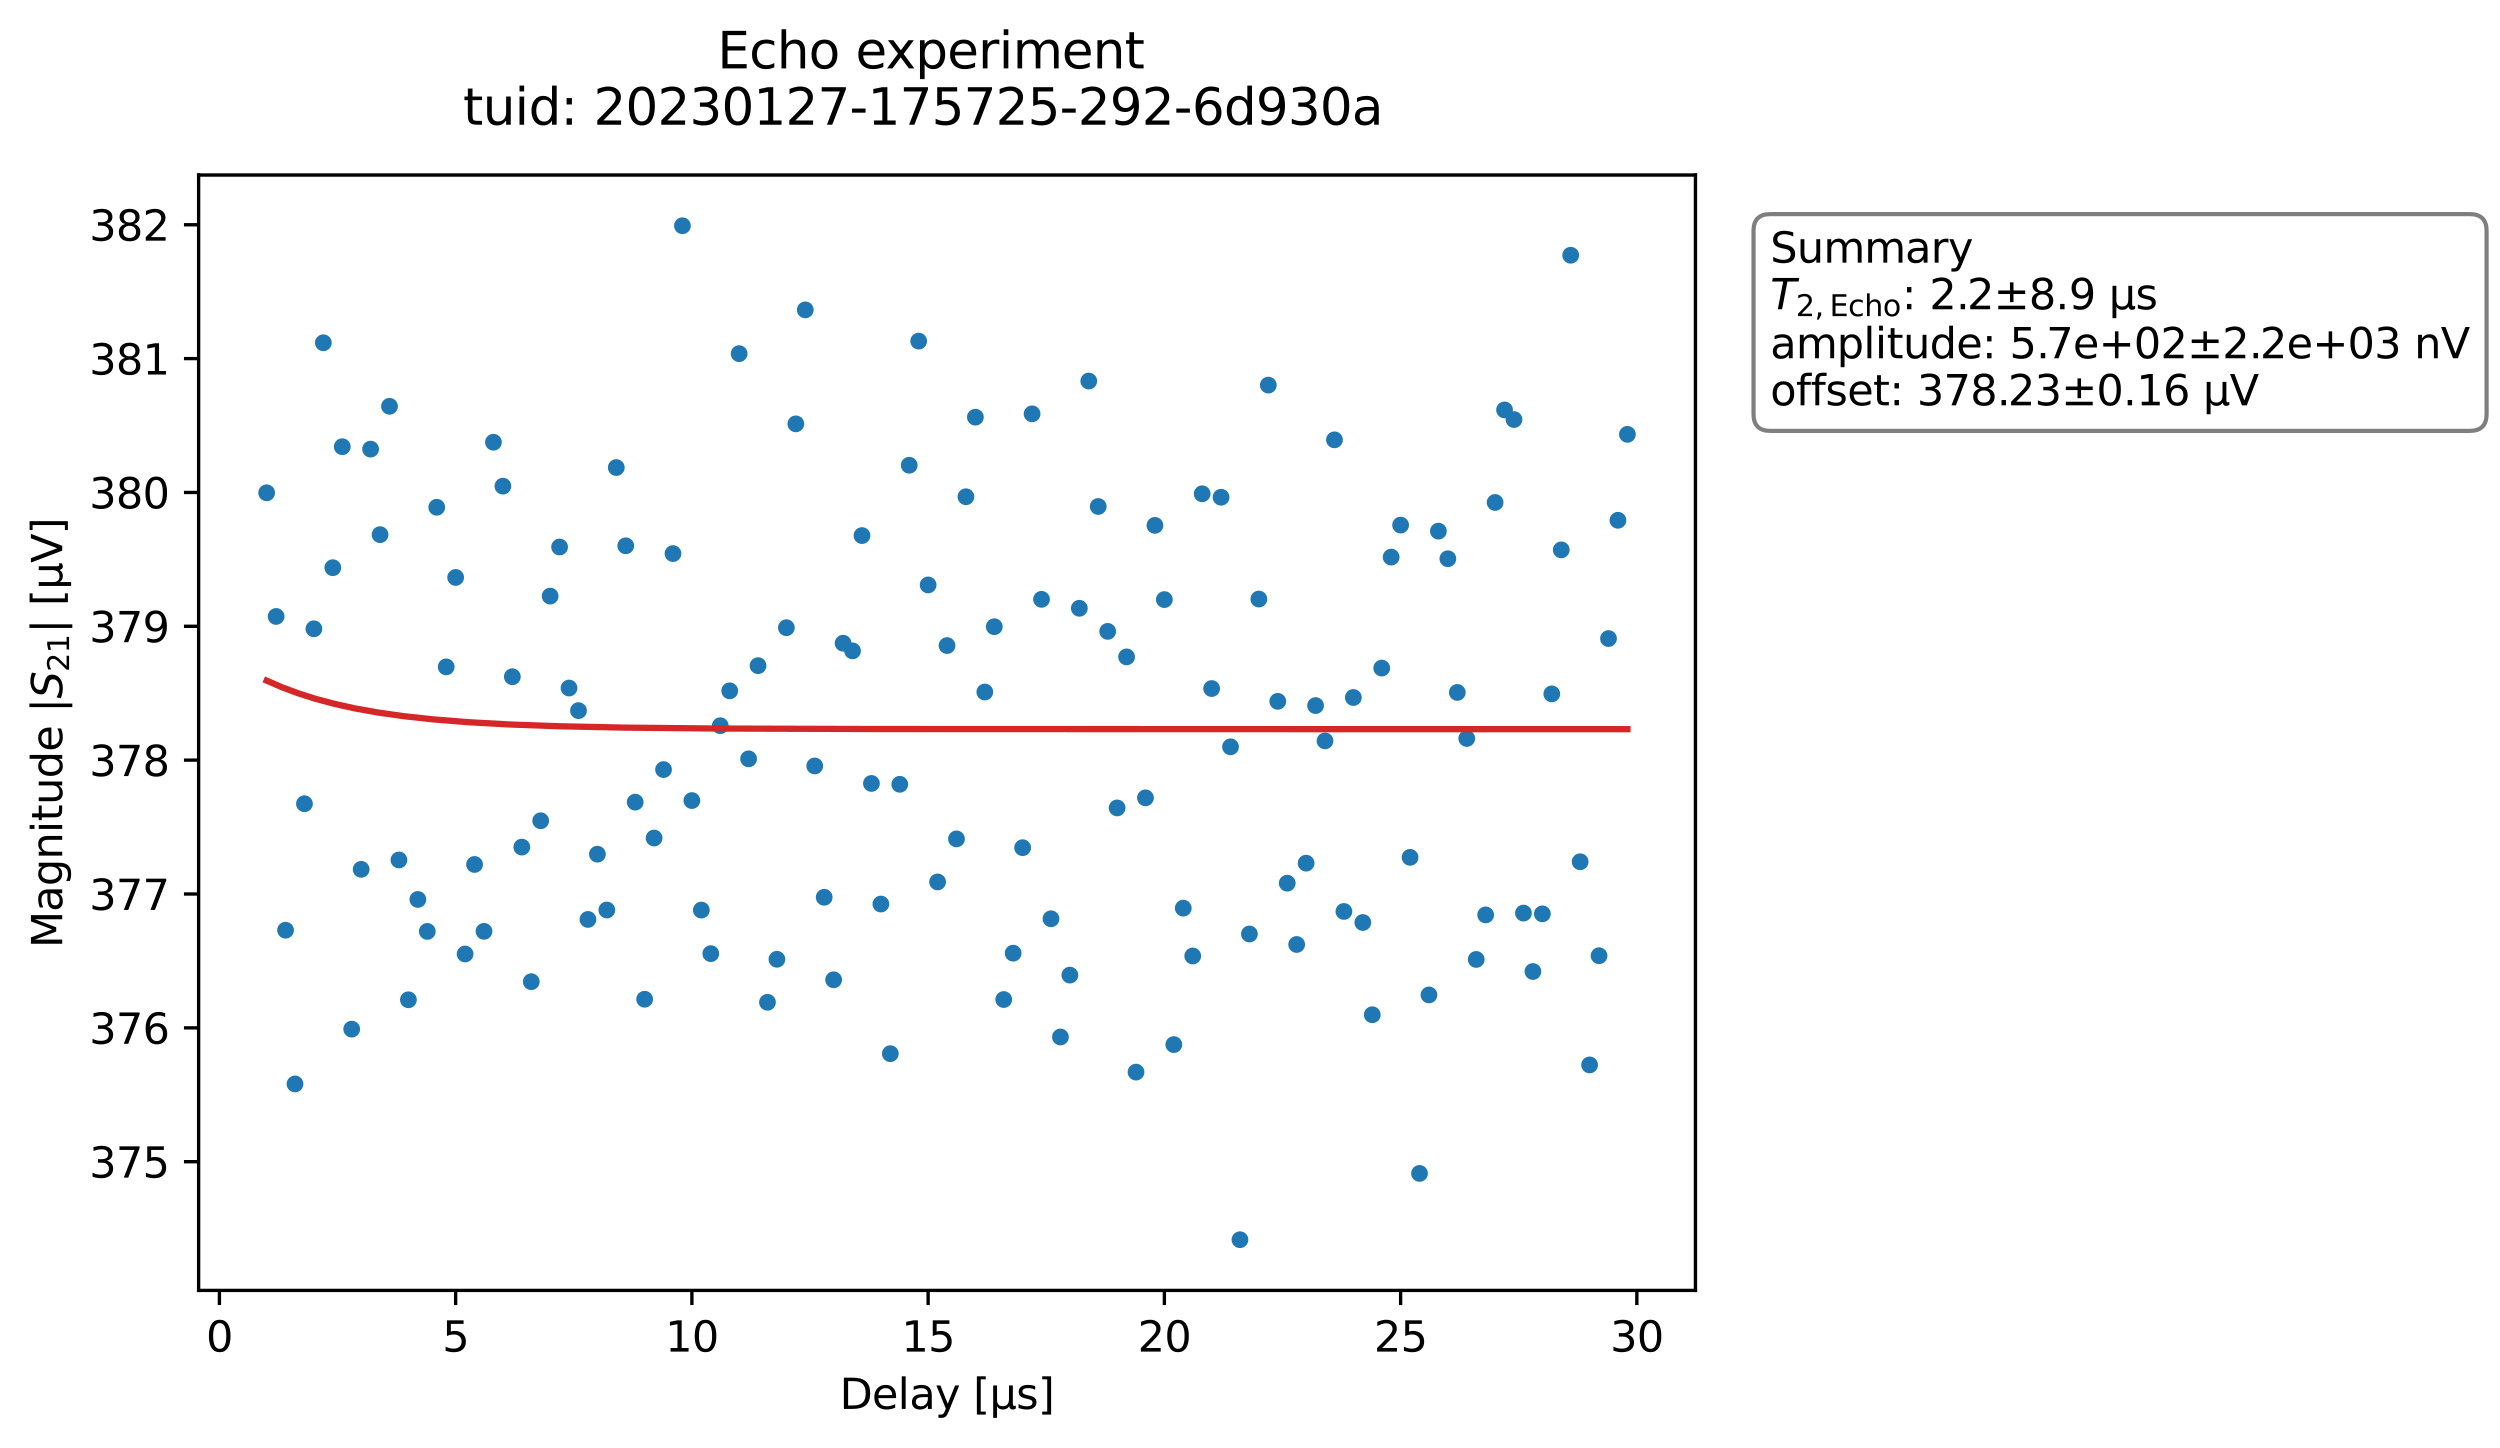 <?xml version="1.0" encoding="utf-8" standalone="no"?>
<!DOCTYPE svg PUBLIC "-//W3C//DTD SVG 1.1//EN"
  "http://www.w3.org/Graphics/SVG/1.1/DTD/svg11.dtd">
<svg xmlns:xlink="http://www.w3.org/1999/xlink" width="596.463pt" height="345.428pt" viewBox="0 0 596.463 345.428" xmlns="http://www.w3.org/2000/svg" version="1.1">
 <defs>
  <style type="text/css">*{stroke-linejoin: round; stroke-linecap: butt}</style>
 </defs>
 <g id="figure_1">
  <g id="patch_1">
   <path d="M 0 345.428 
L 596.463 345.428 
L 596.463 -0 
L 0 -0 
z
" style="fill: #ffffff"/>
  </g>
  <g id="axes_1">
   <g id="patch_2">
    <path d="M 47.388 307.872 
L 404.507 307.872 
L 404.507 41.76 
L 47.388 41.76 
z
" style="fill: #ffffff"/>
   </g>
   <g id="matplotlib.axis_1">
    <g id="xtick_1">
     <g id="line2d_1">
      <defs>
       <path id="m04459a7639" d="M 0 0 
L 0 3.5 
" style="stroke: #000000; stroke-width: 0.8"/>
      </defs>
      <g>
       <use xlink:href="#m04459a7639" x="52.347" y="307.872" style="stroke: #000000; stroke-width: 0.8"/>
      </g>
     </g>
     <g id="text_1">
      <!-- 0 -->
      <g transform="translate(49.166 322.47) scale(0.1 -0.1)">
       <defs>
        <path id="DejaVuSans-30" d="M 2034 4250 
Q 1547 4250 1301 3770 
Q 1056 3291 1056 2328 
Q 1056 1369 1301 889 
Q 1547 409 2034 409 
Q 2525 409 2770 889 
Q 3016 1369 3016 2328 
Q 3016 3291 2770 3770 
Q 2525 4250 2034 4250 
z
M 2034 4750 
Q 2819 4750 3233 4129 
Q 3647 3509 3647 2328 
Q 3647 1150 3233 529 
Q 2819 -91 2034 -91 
Q 1250 -91 836 529 
Q 422 1150 422 2328 
Q 422 3509 836 4129 
Q 1250 4750 2034 4750 
z
" transform="scale(0.016)"/>
       </defs>
       <use xlink:href="#DejaVuSans-30"/>
      </g>
     </g>
    </g>
    <g id="xtick_2">
     <g id="line2d_2">
      <g>
       <use xlink:href="#m04459a7639" x="108.711" y="307.872" style="stroke: #000000; stroke-width: 0.8"/>
      </g>
     </g>
     <g id="text_2">
      <!-- 5 -->
      <g transform="translate(105.53 322.47) scale(0.1 -0.1)">
       <defs>
        <path id="DejaVuSans-35" d="M 691 4666 
L 3169 4666 
L 3169 4134 
L 1269 4134 
L 1269 2991 
Q 1406 3038 1543 3061 
Q 1681 3084 1819 3084 
Q 2600 3084 3056 2656 
Q 3513 2228 3513 1497 
Q 3513 744 3044 326 
Q 2575 -91 1722 -91 
Q 1428 -91 1123 -41 
Q 819 9 494 109 
L 494 744 
Q 775 591 1075 516 
Q 1375 441 1709 441 
Q 2250 441 2565 725 
Q 2881 1009 2881 1497 
Q 2881 1984 2565 2268 
Q 2250 2553 1709 2553 
Q 1456 2553 1204 2497 
Q 953 2441 691 2322 
L 691 4666 
z
" transform="scale(0.016)"/>
       </defs>
       <use xlink:href="#DejaVuSans-35"/>
      </g>
     </g>
    </g>
    <g id="xtick_3">
     <g id="line2d_3">
      <g>
       <use xlink:href="#m04459a7639" x="165.075" y="307.872" style="stroke: #000000; stroke-width: 0.8"/>
      </g>
     </g>
     <g id="text_3">
      <!-- 10 -->
      <g transform="translate(158.712 322.47) scale(0.1 -0.1)">
       <defs>
        <path id="DejaVuSans-31" d="M 794 531 
L 1825 531 
L 1825 4091 
L 703 3866 
L 703 4441 
L 1819 4666 
L 2450 4666 
L 2450 531 
L 3481 531 
L 3481 0 
L 794 0 
L 794 531 
z
" transform="scale(0.016)"/>
       </defs>
       <use xlink:href="#DejaVuSans-31"/>
       <use xlink:href="#DejaVuSans-30" x="63.623"/>
      </g>
     </g>
    </g>
    <g id="xtick_4">
     <g id="line2d_4">
      <g>
       <use xlink:href="#m04459a7639" x="221.438" y="307.872" style="stroke: #000000; stroke-width: 0.8"/>
      </g>
     </g>
     <g id="text_4">
      <!-- 15 -->
      <g transform="translate(215.076 322.47) scale(0.1 -0.1)">
       <use xlink:href="#DejaVuSans-31"/>
       <use xlink:href="#DejaVuSans-35" x="63.623"/>
      </g>
     </g>
    </g>
    <g id="xtick_5">
     <g id="line2d_5">
      <g>
       <use xlink:href="#m04459a7639" x="277.802" y="307.872" style="stroke: #000000; stroke-width: 0.8"/>
      </g>
     </g>
     <g id="text_5">
      <!-- 20 -->
      <g transform="translate(271.44 322.47) scale(0.1 -0.1)">
       <defs>
        <path id="DejaVuSans-32" d="M 1228 531 
L 3431 531 
L 3431 0 
L 469 0 
L 469 531 
Q 828 903 1448 1529 
Q 2069 2156 2228 2338 
Q 2531 2678 2651 2914 
Q 2772 3150 2772 3378 
Q 2772 3750 2511 3984 
Q 2250 4219 1831 4219 
Q 1534 4219 1204 4116 
Q 875 4013 500 3803 
L 500 4441 
Q 881 4594 1212 4672 
Q 1544 4750 1819 4750 
Q 2544 4750 2975 4387 
Q 3406 4025 3406 3419 
Q 3406 3131 3298 2873 
Q 3191 2616 2906 2266 
Q 2828 2175 2409 1742 
Q 1991 1309 1228 531 
z
" transform="scale(0.016)"/>
       </defs>
       <use xlink:href="#DejaVuSans-32"/>
       <use xlink:href="#DejaVuSans-30" x="63.623"/>
      </g>
     </g>
    </g>
    <g id="xtick_6">
     <g id="line2d_6">
      <g>
       <use xlink:href="#m04459a7639" x="334.166" y="307.872" style="stroke: #000000; stroke-width: 0.8"/>
      </g>
     </g>
     <g id="text_6">
      <!-- 25 -->
      <g transform="translate(327.803 322.47) scale(0.1 -0.1)">
       <use xlink:href="#DejaVuSans-32"/>
       <use xlink:href="#DejaVuSans-35" x="63.623"/>
      </g>
     </g>
    </g>
    <g id="xtick_7">
     <g id="line2d_7">
      <g>
       <use xlink:href="#m04459a7639" x="390.529" y="307.872" style="stroke: #000000; stroke-width: 0.8"/>
      </g>
     </g>
     <g id="text_7">
      <!-- 30 -->
      <g transform="translate(384.167 322.47) scale(0.1 -0.1)">
       <defs>
        <path id="DejaVuSans-33" d="M 2597 2516 
Q 3050 2419 3304 2112 
Q 3559 1806 3559 1356 
Q 3559 666 3084 287 
Q 2609 -91 1734 -91 
Q 1441 -91 1130 -33 
Q 819 25 488 141 
L 488 750 
Q 750 597 1062 519 
Q 1375 441 1716 441 
Q 2309 441 2620 675 
Q 2931 909 2931 1356 
Q 2931 1769 2642 2001 
Q 2353 2234 1838 2234 
L 1294 2234 
L 1294 2753 
L 1863 2753 
Q 2328 2753 2575 2939 
Q 2822 3125 2822 3475 
Q 2822 3834 2567 4026 
Q 2313 4219 1838 4219 
Q 1578 4219 1281 4162 
Q 984 4106 628 3988 
L 628 4550 
Q 988 4650 1302 4700 
Q 1616 4750 1894 4750 
Q 2613 4750 3031 4423 
Q 3450 4097 3450 3541 
Q 3450 3153 3228 2886 
Q 3006 2619 2597 2516 
z
" transform="scale(0.016)"/>
       </defs>
       <use xlink:href="#DejaVuSans-33"/>
       <use xlink:href="#DejaVuSans-30" x="63.623"/>
      </g>
     </g>
    </g>
    <g id="text_8">
     <!-- Delay [μs] -->
     <g transform="translate(200.332 336.149) scale(0.1 -0.1)">
      <defs>
       <path id="DejaVuSans-44" d="M 1259 4147 
L 1259 519 
L 2022 519 
Q 2988 519 3436 956 
Q 3884 1394 3884 2338 
Q 3884 3275 3436 3711 
Q 2988 4147 2022 4147 
L 1259 4147 
z
M 628 4666 
L 1925 4666 
Q 3281 4666 3915 4102 
Q 4550 3538 4550 2338 
Q 4550 1131 3912 565 
Q 3275 0 1925 0 
L 628 0 
L 628 4666 
z
" transform="scale(0.016)"/>
       <path id="DejaVuSans-65" d="M 3597 1894 
L 3597 1613 
L 953 1613 
Q 991 1019 1311 708 
Q 1631 397 2203 397 
Q 2534 397 2845 478 
Q 3156 559 3463 722 
L 3463 178 
Q 3153 47 2828 -22 
Q 2503 -91 2169 -91 
Q 1331 -91 842 396 
Q 353 884 353 1716 
Q 353 2575 817 3079 
Q 1281 3584 2069 3584 
Q 2775 3584 3186 3129 
Q 3597 2675 3597 1894 
z
M 3022 2063 
Q 3016 2534 2758 2815 
Q 2500 3097 2075 3097 
Q 1594 3097 1305 2825 
Q 1016 2553 972 2059 
L 3022 2063 
z
" transform="scale(0.016)"/>
       <path id="DejaVuSans-6c" d="M 603 4863 
L 1178 4863 
L 1178 0 
L 603 0 
L 603 4863 
z
" transform="scale(0.016)"/>
       <path id="DejaVuSans-61" d="M 2194 1759 
Q 1497 1759 1228 1600 
Q 959 1441 959 1056 
Q 959 750 1161 570 
Q 1363 391 1709 391 
Q 2188 391 2477 730 
Q 2766 1069 2766 1631 
L 2766 1759 
L 2194 1759 
z
M 3341 1997 
L 3341 0 
L 2766 0 
L 2766 531 
Q 2569 213 2275 61 
Q 1981 -91 1556 -91 
Q 1019 -91 701 211 
Q 384 513 384 1019 
Q 384 1609 779 1909 
Q 1175 2209 1959 2209 
L 2766 2209 
L 2766 2266 
Q 2766 2663 2505 2880 
Q 2244 3097 1772 3097 
Q 1472 3097 1187 3025 
Q 903 2953 641 2809 
L 641 3341 
Q 956 3463 1253 3523 
Q 1550 3584 1831 3584 
Q 2591 3584 2966 3190 
Q 3341 2797 3341 1997 
z
" transform="scale(0.016)"/>
       <path id="DejaVuSans-79" d="M 2059 -325 
Q 1816 -950 1584 -1140 
Q 1353 -1331 966 -1331 
L 506 -1331 
L 506 -850 
L 844 -850 
Q 1081 -850 1212 -737 
Q 1344 -625 1503 -206 
L 1606 56 
L 191 3500 
L 800 3500 
L 1894 763 
L 2988 3500 
L 3597 3500 
L 2059 -325 
z
" transform="scale(0.016)"/>
       <path id="DejaVuSans-20" transform="scale(0.016)"/>
       <path id="DejaVuSans-5b" d="M 550 4863 
L 1875 4863 
L 1875 4416 
L 1125 4416 
L 1125 -397 
L 1875 -397 
L 1875 -844 
L 550 -844 
L 550 4863 
z
" transform="scale(0.016)"/>
       <path id="DejaVuSans-3bc" d="M 544 -1331 
L 544 3500 
L 1119 3500 
L 1119 1325 
Q 1119 872 1334 640 
Q 1550 409 1972 409 
Q 2434 409 2667 671 
Q 2900 934 2900 1459 
L 2900 3500 
L 3475 3500 
L 3475 806 
Q 3475 619 3529 530 
Q 3584 441 3700 441 
Q 3728 441 3778 458 
Q 3828 475 3916 513 
L 3916 50 
Q 3788 -22 3673 -56 
Q 3559 -91 3450 -91 
Q 3234 -91 3106 31 
Q 2978 153 2931 403 
Q 2775 156 2548 32 
Q 2322 -91 2016 -91 
Q 1697 -91 1473 31 
Q 1250 153 1119 397 
L 1119 -1331 
L 544 -1331 
z
" transform="scale(0.016)"/>
       <path id="DejaVuSans-73" d="M 2834 3397 
L 2834 2853 
Q 2591 2978 2328 3040 
Q 2066 3103 1784 3103 
Q 1356 3103 1142 2972 
Q 928 2841 928 2578 
Q 928 2378 1081 2264 
Q 1234 2150 1697 2047 
L 1894 2003 
Q 2506 1872 2764 1633 
Q 3022 1394 3022 966 
Q 3022 478 2636 193 
Q 2250 -91 1575 -91 
Q 1294 -91 989 -36 
Q 684 19 347 128 
L 347 722 
Q 666 556 975 473 
Q 1284 391 1588 391 
Q 1994 391 2212 530 
Q 2431 669 2431 922 
Q 2431 1156 2273 1281 
Q 2116 1406 1581 1522 
L 1381 1569 
Q 847 1681 609 1914 
Q 372 2147 372 2553 
Q 372 3047 722 3315 
Q 1072 3584 1716 3584 
Q 2034 3584 2315 3537 
Q 2597 3491 2834 3397 
z
" transform="scale(0.016)"/>
       <path id="DejaVuSans-5d" d="M 1947 4863 
L 1947 -844 
L 622 -844 
L 622 -397 
L 1369 -397 
L 1369 4416 
L 622 4416 
L 622 4863 
L 1947 4863 
z
" transform="scale(0.016)"/>
      </defs>
      <use xlink:href="#DejaVuSans-44"/>
      <use xlink:href="#DejaVuSans-65" x="77.002"/>
      <use xlink:href="#DejaVuSans-6c" x="138.525"/>
      <use xlink:href="#DejaVuSans-61" x="166.309"/>
      <use xlink:href="#DejaVuSans-79" x="227.588"/>
      <use xlink:href="#DejaVuSans-20" x="286.768"/>
      <use xlink:href="#DejaVuSans-5b" x="318.555"/>
      <use xlink:href="#DejaVuSans-3bc" x="357.568"/>
      <use xlink:href="#DejaVuSans-73" x="421.191"/>
      <use xlink:href="#DejaVuSans-5d" x="473.291"/>
     </g>
    </g>
   </g>
   <g id="matplotlib.axis_2">
    <g id="ytick_1">
     <g id="line2d_8">
      <defs>
       <path id="m2bef8fd7ed" d="M 0 0 
L -3.5 0 
" style="stroke: #000000; stroke-width: 0.8"/>
      </defs>
      <g>
       <use xlink:href="#m2bef8fd7ed" x="47.388" y="277.166" style="stroke: #000000; stroke-width: 0.8"/>
      </g>
     </g>
     <g id="text_9">
      <!-- 375 -->
      <g transform="translate(21.3 280.965) scale(0.1 -0.1)">
       <defs>
        <path id="DejaVuSans-37" d="M 525 4666 
L 3525 4666 
L 3525 4397 
L 1831 0 
L 1172 0 
L 2766 4134 
L 525 4134 
L 525 4666 
z
" transform="scale(0.016)"/>
       </defs>
       <use xlink:href="#DejaVuSans-33"/>
       <use xlink:href="#DejaVuSans-37" x="63.623"/>
       <use xlink:href="#DejaVuSans-35" x="127.246"/>
      </g>
     </g>
    </g>
    <g id="ytick_2">
     <g id="line2d_9">
      <g>
       <use xlink:href="#m2bef8fd7ed" x="47.388" y="245.231" style="stroke: #000000; stroke-width: 0.8"/>
      </g>
     </g>
     <g id="text_10">
      <!-- 376 -->
      <g transform="translate(21.3 249.03) scale(0.1 -0.1)">
       <defs>
        <path id="DejaVuSans-36" d="M 2113 2584 
Q 1688 2584 1439 2293 
Q 1191 2003 1191 1497 
Q 1191 994 1439 701 
Q 1688 409 2113 409 
Q 2538 409 2786 701 
Q 3034 994 3034 1497 
Q 3034 2003 2786 2293 
Q 2538 2584 2113 2584 
z
M 3366 4563 
L 3366 3988 
Q 3128 4100 2886 4159 
Q 2644 4219 2406 4219 
Q 1781 4219 1451 3797 
Q 1122 3375 1075 2522 
Q 1259 2794 1537 2939 
Q 1816 3084 2150 3084 
Q 2853 3084 3261 2657 
Q 3669 2231 3669 1497 
Q 3669 778 3244 343 
Q 2819 -91 2113 -91 
Q 1303 -91 875 529 
Q 447 1150 447 2328 
Q 447 3434 972 4092 
Q 1497 4750 2381 4750 
Q 2619 4750 2861 4703 
Q 3103 4656 3366 4563 
z
" transform="scale(0.016)"/>
       </defs>
       <use xlink:href="#DejaVuSans-33"/>
       <use xlink:href="#DejaVuSans-37" x="63.623"/>
       <use xlink:href="#DejaVuSans-36" x="127.246"/>
      </g>
     </g>
    </g>
    <g id="ytick_3">
     <g id="line2d_10">
      <g>
       <use xlink:href="#m2bef8fd7ed" x="47.388" y="213.297" style="stroke: #000000; stroke-width: 0.8"/>
      </g>
     </g>
     <g id="text_11">
      <!-- 377 -->
      <g transform="translate(21.3 217.096) scale(0.1 -0.1)">
       <use xlink:href="#DejaVuSans-33"/>
       <use xlink:href="#DejaVuSans-37" x="63.623"/>
       <use xlink:href="#DejaVuSans-37" x="127.246"/>
      </g>
     </g>
    </g>
    <g id="ytick_4">
     <g id="line2d_11">
      <g>
       <use xlink:href="#m2bef8fd7ed" x="47.388" y="181.362" style="stroke: #000000; stroke-width: 0.8"/>
      </g>
     </g>
     <g id="text_12">
      <!-- 378 -->
      <g transform="translate(21.3 185.161) scale(0.1 -0.1)">
       <defs>
        <path id="DejaVuSans-38" d="M 2034 2216 
Q 1584 2216 1326 1975 
Q 1069 1734 1069 1313 
Q 1069 891 1326 650 
Q 1584 409 2034 409 
Q 2484 409 2743 651 
Q 3003 894 3003 1313 
Q 3003 1734 2745 1975 
Q 2488 2216 2034 2216 
z
M 1403 2484 
Q 997 2584 770 2862 
Q 544 3141 544 3541 
Q 544 4100 942 4425 
Q 1341 4750 2034 4750 
Q 2731 4750 3128 4425 
Q 3525 4100 3525 3541 
Q 3525 3141 3298 2862 
Q 3072 2584 2669 2484 
Q 3125 2378 3379 2068 
Q 3634 1759 3634 1313 
Q 3634 634 3220 271 
Q 2806 -91 2034 -91 
Q 1263 -91 848 271 
Q 434 634 434 1313 
Q 434 1759 690 2068 
Q 947 2378 1403 2484 
z
M 1172 3481 
Q 1172 3119 1398 2916 
Q 1625 2713 2034 2713 
Q 2441 2713 2670 2916 
Q 2900 3119 2900 3481 
Q 2900 3844 2670 4047 
Q 2441 4250 2034 4250 
Q 1625 4250 1398 4047 
Q 1172 3844 1172 3481 
z
" transform="scale(0.016)"/>
       </defs>
       <use xlink:href="#DejaVuSans-33"/>
       <use xlink:href="#DejaVuSans-37" x="63.623"/>
       <use xlink:href="#DejaVuSans-38" x="127.246"/>
      </g>
     </g>
    </g>
    <g id="ytick_5">
     <g id="line2d_12">
      <g>
       <use xlink:href="#m2bef8fd7ed" x="47.388" y="149.427" style="stroke: #000000; stroke-width: 0.8"/>
      </g>
     </g>
     <g id="text_13">
      <!-- 379 -->
      <g transform="translate(21.3 153.227) scale(0.1 -0.1)">
       <defs>
        <path id="DejaVuSans-39" d="M 703 97 
L 703 672 
Q 941 559 1184 500 
Q 1428 441 1663 441 
Q 2288 441 2617 861 
Q 2947 1281 2994 2138 
Q 2813 1869 2534 1725 
Q 2256 1581 1919 1581 
Q 1219 1581 811 2004 
Q 403 2428 403 3163 
Q 403 3881 828 4315 
Q 1253 4750 1959 4750 
Q 2769 4750 3195 4129 
Q 3622 3509 3622 2328 
Q 3622 1225 3098 567 
Q 2575 -91 1691 -91 
Q 1453 -91 1209 -44 
Q 966 3 703 97 
z
M 1959 2075 
Q 2384 2075 2632 2365 
Q 2881 2656 2881 3163 
Q 2881 3666 2632 3958 
Q 2384 4250 1959 4250 
Q 1534 4250 1286 3958 
Q 1038 3666 1038 3163 
Q 1038 2656 1286 2365 
Q 1534 2075 1959 2075 
z
" transform="scale(0.016)"/>
       </defs>
       <use xlink:href="#DejaVuSans-33"/>
       <use xlink:href="#DejaVuSans-37" x="63.623"/>
       <use xlink:href="#DejaVuSans-39" x="127.246"/>
      </g>
     </g>
    </g>
    <g id="ytick_6">
     <g id="line2d_13">
      <g>
       <use xlink:href="#m2bef8fd7ed" x="47.388" y="117.493" style="stroke: #000000; stroke-width: 0.8"/>
      </g>
     </g>
     <g id="text_14">
      <!-- 380 -->
      <g transform="translate(21.3 121.292) scale(0.1 -0.1)">
       <use xlink:href="#DejaVuSans-33"/>
       <use xlink:href="#DejaVuSans-38" x="63.623"/>
       <use xlink:href="#DejaVuSans-30" x="127.246"/>
      </g>
     </g>
    </g>
    <g id="ytick_7">
     <g id="line2d_14">
      <g>
       <use xlink:href="#m2bef8fd7ed" x="47.388" y="85.558" style="stroke: #000000; stroke-width: 0.8"/>
      </g>
     </g>
     <g id="text_15">
      <!-- 381 -->
      <g transform="translate(21.3 89.358) scale(0.1 -0.1)">
       <use xlink:href="#DejaVuSans-33"/>
       <use xlink:href="#DejaVuSans-38" x="63.623"/>
       <use xlink:href="#DejaVuSans-31" x="127.246"/>
      </g>
     </g>
    </g>
    <g id="ytick_8">
     <g id="line2d_15">
      <g>
       <use xlink:href="#m2bef8fd7ed" x="47.388" y="53.624" style="stroke: #000000; stroke-width: 0.8"/>
      </g>
     </g>
     <g id="text_16">
      <!-- 382 -->
      <g transform="translate(21.3 57.423) scale(0.1 -0.1)">
       <use xlink:href="#DejaVuSans-33"/>
       <use xlink:href="#DejaVuSans-38" x="63.623"/>
       <use xlink:href="#DejaVuSans-32" x="127.246"/>
      </g>
     </g>
    </g>
    <g id="text_17">
     <!-- Magnitude |$S_{21}|$ [μV] -->
     <g transform="translate(14.9 226.166) rotate(-90) scale(0.1 -0.1)">
      <defs>
       <path id="DejaVuSans-4d" d="M 628 4666 
L 1569 4666 
L 2759 1491 
L 3956 4666 
L 4897 4666 
L 4897 0 
L 4281 0 
L 4281 4097 
L 3078 897 
L 2444 897 
L 1241 4097 
L 1241 0 
L 628 0 
L 628 4666 
z
" transform="scale(0.016)"/>
       <path id="DejaVuSans-67" d="M 2906 1791 
Q 2906 2416 2648 2759 
Q 2391 3103 1925 3103 
Q 1463 3103 1205 2759 
Q 947 2416 947 1791 
Q 947 1169 1205 825 
Q 1463 481 1925 481 
Q 2391 481 2648 825 
Q 2906 1169 2906 1791 
z
M 3481 434 
Q 3481 -459 3084 -895 
Q 2688 -1331 1869 -1331 
Q 1566 -1331 1297 -1286 
Q 1028 -1241 775 -1147 
L 775 -588 
Q 1028 -725 1275 -790 
Q 1522 -856 1778 -856 
Q 2344 -856 2625 -561 
Q 2906 -266 2906 331 
L 2906 616 
Q 2728 306 2450 153 
Q 2172 0 1784 0 
Q 1141 0 747 490 
Q 353 981 353 1791 
Q 353 2603 747 3093 
Q 1141 3584 1784 3584 
Q 2172 3584 2450 3431 
Q 2728 3278 2906 2969 
L 2906 3500 
L 3481 3500 
L 3481 434 
z
" transform="scale(0.016)"/>
       <path id="DejaVuSans-6e" d="M 3513 2113 
L 3513 0 
L 2938 0 
L 2938 2094 
Q 2938 2591 2744 2837 
Q 2550 3084 2163 3084 
Q 1697 3084 1428 2787 
Q 1159 2491 1159 1978 
L 1159 0 
L 581 0 
L 581 3500 
L 1159 3500 
L 1159 2956 
Q 1366 3272 1645 3428 
Q 1925 3584 2291 3584 
Q 2894 3584 3203 3211 
Q 3513 2838 3513 2113 
z
" transform="scale(0.016)"/>
       <path id="DejaVuSans-69" d="M 603 3500 
L 1178 3500 
L 1178 0 
L 603 0 
L 603 3500 
z
M 603 4863 
L 1178 4863 
L 1178 4134 
L 603 4134 
L 603 4863 
z
" transform="scale(0.016)"/>
       <path id="DejaVuSans-74" d="M 1172 4494 
L 1172 3500 
L 2356 3500 
L 2356 3053 
L 1172 3053 
L 1172 1153 
Q 1172 725 1289 603 
Q 1406 481 1766 481 
L 2356 481 
L 2356 0 
L 1766 0 
Q 1100 0 847 248 
Q 594 497 594 1153 
L 594 3053 
L 172 3053 
L 172 3500 
L 594 3500 
L 594 4494 
L 1172 4494 
z
" transform="scale(0.016)"/>
       <path id="DejaVuSans-75" d="M 544 1381 
L 544 3500 
L 1119 3500 
L 1119 1403 
Q 1119 906 1312 657 
Q 1506 409 1894 409 
Q 2359 409 2629 706 
Q 2900 1003 2900 1516 
L 2900 3500 
L 3475 3500 
L 3475 0 
L 2900 0 
L 2900 538 
Q 2691 219 2414 64 
Q 2138 -91 1772 -91 
Q 1169 -91 856 284 
Q 544 659 544 1381 
z
M 1991 3584 
L 1991 3584 
z
" transform="scale(0.016)"/>
       <path id="DejaVuSans-64" d="M 2906 2969 
L 2906 4863 
L 3481 4863 
L 3481 0 
L 2906 0 
L 2906 525 
Q 2725 213 2448 61 
Q 2172 -91 1784 -91 
Q 1150 -91 751 415 
Q 353 922 353 1747 
Q 353 2572 751 3078 
Q 1150 3584 1784 3584 
Q 2172 3584 2448 3432 
Q 2725 3281 2906 2969 
z
M 947 1747 
Q 947 1113 1208 752 
Q 1469 391 1925 391 
Q 2381 391 2643 752 
Q 2906 1113 2906 1747 
Q 2906 2381 2643 2742 
Q 2381 3103 1925 3103 
Q 1469 3103 1208 2742 
Q 947 2381 947 1747 
z
" transform="scale(0.016)"/>
       <path id="DejaVuSans-7c" d="M 1344 4891 
L 1344 -1509 
L 813 -1509 
L 813 4891 
L 1344 4891 
z
" transform="scale(0.016)"/>
       <path id="DejaVuSans-Oblique-53" d="M 3859 4513 
L 3738 3897 
Q 3422 4066 3111 4152 
Q 2800 4238 2509 4238 
Q 1944 4238 1609 3991 
Q 1275 3744 1275 3334 
Q 1275 3109 1398 2989 
Q 1522 2869 2034 2731 
L 2413 2638 
Q 3053 2472 3303 2217 
Q 3553 1963 3553 1503 
Q 3553 797 2998 353 
Q 2444 -91 1538 -91 
Q 1166 -91 791 -17 
Q 416 56 38 206 
L 166 856 
Q 513 641 861 531 
Q 1209 422 1556 422 
Q 2147 422 2503 684 
Q 2859 947 2859 1369 
Q 2859 1650 2717 1795 
Q 2575 1941 2106 2059 
L 1728 2156 
Q 1081 2325 845 2545 
Q 609 2766 609 3163 
Q 609 3859 1145 4304 
Q 1681 4750 2541 4750 
Q 2875 4750 3203 4690 
Q 3531 4631 3859 4513 
z
" transform="scale(0.016)"/>
       <path id="DejaVuSans-56" d="M 1831 0 
L 50 4666 
L 709 4666 
L 2188 738 
L 3669 4666 
L 4325 4666 
L 2547 0 
L 1831 0 
z
" transform="scale(0.016)"/>
      </defs>
      <use xlink:href="#DejaVuSans-4d" transform="translate(0 0.578)"/>
      <use xlink:href="#DejaVuSans-61" transform="translate(86.279 0.578)"/>
      <use xlink:href="#DejaVuSans-67" transform="translate(147.559 0.578)"/>
      <use xlink:href="#DejaVuSans-6e" transform="translate(211.035 0.578)"/>
      <use xlink:href="#DejaVuSans-69" transform="translate(274.414 0.578)"/>
      <use xlink:href="#DejaVuSans-74" transform="translate(302.197 0.578)"/>
      <use xlink:href="#DejaVuSans-75" transform="translate(341.406 0.578)"/>
      <use xlink:href="#DejaVuSans-64" transform="translate(404.785 0.578)"/>
      <use xlink:href="#DejaVuSans-65" transform="translate(468.262 0.578)"/>
      <use xlink:href="#DejaVuSans-20" transform="translate(529.785 0.578)"/>
      <use xlink:href="#DejaVuSans-7c" transform="translate(561.572 0.578)"/>
      <use xlink:href="#DejaVuSans-Oblique-53" transform="translate(595.264 0.578)"/>
      <use xlink:href="#DejaVuSans-32" transform="translate(658.74 -15.828) scale(0.7)"/>
      <use xlink:href="#DejaVuSans-31" transform="translate(703.276 -15.828) scale(0.7)"/>
      <use xlink:href="#DejaVuSans-7c" transform="translate(750.547 0.578)"/>
      <use xlink:href="#DejaVuSans-20" transform="translate(784.238 0.578)"/>
      <use xlink:href="#DejaVuSans-5b" transform="translate(816.025 0.578)"/>
      <use xlink:href="#DejaVuSans-3bc" transform="translate(855.039 0.578)"/>
      <use xlink:href="#DejaVuSans-56" transform="translate(918.662 0.578)"/>
      <use xlink:href="#DejaVuSans-5d" transform="translate(987.07 0.578)"/>
     </g>
    </g>
   </g>
   <g id="line2d_16">
    <defs>
     <path id="mf84eefb2d2" d="M 0 1.5 
C 0.398 1.5 0.779 1.342 1.061 1.061 
C 1.342 0.779 1.5 0.398 1.5 0 
C 1.5 -0.398 1.342 -0.779 1.061 -1.061 
C 0.779 -1.342 0.398 -1.5 0 -1.5 
C -0.398 -1.5 -0.779 -1.342 -1.061 -1.061 
C -1.342 -0.779 -1.5 -0.398 -1.5 0 
C -1.5 0.398 -1.342 0.779 -1.061 1.061 
C -0.779 1.342 -0.398 1.5 0 1.5 
z
" style="stroke: #1f77b4"/>
    </defs>
    <g clip-path="url(#pf8f0f1f45c)">
     <use xlink:href="#mf84eefb2d2" x="63.62" y="117.572" style="fill: #1f77b4; stroke: #1f77b4"/>
     <use xlink:href="#mf84eefb2d2" x="65.875" y="147.074" style="fill: #1f77b4; stroke: #1f77b4"/>
     <use xlink:href="#mf84eefb2d2" x="68.129" y="221.937" style="fill: #1f77b4; stroke: #1f77b4"/>
     <use xlink:href="#mf84eefb2d2" x="70.384" y="258.611" style="fill: #1f77b4; stroke: #1f77b4"/>
     <use xlink:href="#mf84eefb2d2" x="72.638" y="191.759" style="fill: #1f77b4; stroke: #1f77b4"/>
     <use xlink:href="#mf84eefb2d2" x="74.893" y="150.021" style="fill: #1f77b4; stroke: #1f77b4"/>
     <use xlink:href="#mf84eefb2d2" x="77.147" y="81.778" style="fill: #1f77b4; stroke: #1f77b4"/>
     <use xlink:href="#mf84eefb2d2" x="79.402" y="135.443" style="fill: #1f77b4; stroke: #1f77b4"/>
     <use xlink:href="#mf84eefb2d2" x="81.657" y="106.577" style="fill: #1f77b4; stroke: #1f77b4"/>
     <use xlink:href="#mf84eefb2d2" x="83.911" y="245.537" style="fill: #1f77b4; stroke: #1f77b4"/>
     <use xlink:href="#mf84eefb2d2" x="86.166" y="207.411" style="fill: #1f77b4; stroke: #1f77b4"/>
     <use xlink:href="#mf84eefb2d2" x="88.42" y="107.154" style="fill: #1f77b4; stroke: #1f77b4"/>
     <use xlink:href="#mf84eefb2d2" x="90.675" y="127.561" style="fill: #1f77b4; stroke: #1f77b4"/>
     <use xlink:href="#mf84eefb2d2" x="92.929" y="96.938" style="fill: #1f77b4; stroke: #1f77b4"/>
     <use xlink:href="#mf84eefb2d2" x="95.184" y="205.176" style="fill: #1f77b4; stroke: #1f77b4"/>
     <use xlink:href="#mf84eefb2d2" x="97.438" y="238.533" style="fill: #1f77b4; stroke: #1f77b4"/>
     <use xlink:href="#mf84eefb2d2" x="99.693" y="214.594" style="fill: #1f77b4; stroke: #1f77b4"/>
     <use xlink:href="#mf84eefb2d2" x="101.948" y="222.224" style="fill: #1f77b4; stroke: #1f77b4"/>
     <use xlink:href="#mf84eefb2d2" x="104.202" y="121.028" style="fill: #1f77b4; stroke: #1f77b4"/>
     <use xlink:href="#mf84eefb2d2" x="106.457" y="159.111" style="fill: #1f77b4; stroke: #1f77b4"/>
     <use xlink:href="#mf84eefb2d2" x="108.711" y="137.769" style="fill: #1f77b4; stroke: #1f77b4"/>
     <use xlink:href="#mf84eefb2d2" x="110.966" y="227.607" style="fill: #1f77b4; stroke: #1f77b4"/>
     <use xlink:href="#mf84eefb2d2" x="113.22" y="206.248" style="fill: #1f77b4; stroke: #1f77b4"/>
     <use xlink:href="#mf84eefb2d2" x="115.475" y="222.201" style="fill: #1f77b4; stroke: #1f77b4"/>
     <use xlink:href="#mf84eefb2d2" x="117.729" y="105.509" style="fill: #1f77b4; stroke: #1f77b4"/>
     <use xlink:href="#mf84eefb2d2" x="119.984" y="115.986" style="fill: #1f77b4; stroke: #1f77b4"/>
     <use xlink:href="#mf84eefb2d2" x="122.238" y="161.457" style="fill: #1f77b4; stroke: #1f77b4"/>
     <use xlink:href="#mf84eefb2d2" x="124.493" y="202.107" style="fill: #1f77b4; stroke: #1f77b4"/>
     <use xlink:href="#mf84eefb2d2" x="126.748" y="234.216" style="fill: #1f77b4; stroke: #1f77b4"/>
     <use xlink:href="#mf84eefb2d2" x="129.002" y="195.819" style="fill: #1f77b4; stroke: #1f77b4"/>
     <use xlink:href="#mf84eefb2d2" x="131.257" y="142.217" style="fill: #1f77b4; stroke: #1f77b4"/>
     <use xlink:href="#mf84eefb2d2" x="133.511" y="130.506" style="fill: #1f77b4; stroke: #1f77b4"/>
     <use xlink:href="#mf84eefb2d2" x="135.766" y="164.154" style="fill: #1f77b4; stroke: #1f77b4"/>
     <use xlink:href="#mf84eefb2d2" x="138.02" y="169.546" style="fill: #1f77b4; stroke: #1f77b4"/>
     <use xlink:href="#mf84eefb2d2" x="140.275" y="219.365" style="fill: #1f77b4; stroke: #1f77b4"/>
     <use xlink:href="#mf84eefb2d2" x="142.529" y="203.797" style="fill: #1f77b4; stroke: #1f77b4"/>
     <use xlink:href="#mf84eefb2d2" x="144.784" y="217.111" style="fill: #1f77b4; stroke: #1f77b4"/>
     <use xlink:href="#mf84eefb2d2" x="147.038" y="111.549" style="fill: #1f77b4; stroke: #1f77b4"/>
     <use xlink:href="#mf84eefb2d2" x="149.293" y="130.219" style="fill: #1f77b4; stroke: #1f77b4"/>
     <use xlink:href="#mf84eefb2d2" x="151.548" y="191.379" style="fill: #1f77b4; stroke: #1f77b4"/>
     <use xlink:href="#mf84eefb2d2" x="153.802" y="238.402" style="fill: #1f77b4; stroke: #1f77b4"/>
     <use xlink:href="#mf84eefb2d2" x="156.057" y="199.938" style="fill: #1f77b4; stroke: #1f77b4"/>
     <use xlink:href="#mf84eefb2d2" x="158.311" y="183.608" style="fill: #1f77b4; stroke: #1f77b4"/>
     <use xlink:href="#mf84eefb2d2" x="160.566" y="132.077" style="fill: #1f77b4; stroke: #1f77b4"/>
     <use xlink:href="#mf84eefb2d2" x="162.82" y="53.856" style="fill: #1f77b4; stroke: #1f77b4"/>
     <use xlink:href="#mf84eefb2d2" x="165.075" y="191.003" style="fill: #1f77b4; stroke: #1f77b4"/>
     <use xlink:href="#mf84eefb2d2" x="167.329" y="217.13" style="fill: #1f77b4; stroke: #1f77b4"/>
     <use xlink:href="#mf84eefb2d2" x="169.584" y="227.523" style="fill: #1f77b4; stroke: #1f77b4"/>
     <use xlink:href="#mf84eefb2d2" x="171.838" y="173.144" style="fill: #1f77b4; stroke: #1f77b4"/>
     <use xlink:href="#mf84eefb2d2" x="174.093" y="164.821" style="fill: #1f77b4; stroke: #1f77b4"/>
     <use xlink:href="#mf84eefb2d2" x="176.347" y="84.375" style="fill: #1f77b4; stroke: #1f77b4"/>
     <use xlink:href="#mf84eefb2d2" x="178.602" y="181.047" style="fill: #1f77b4; stroke: #1f77b4"/>
     <use xlink:href="#mf84eefb2d2" x="180.857" y="158.816" style="fill: #1f77b4; stroke: #1f77b4"/>
     <use xlink:href="#mf84eefb2d2" x="183.111" y="239.132" style="fill: #1f77b4; stroke: #1f77b4"/>
     <use xlink:href="#mf84eefb2d2" x="185.366" y="228.866" style="fill: #1f77b4; stroke: #1f77b4"/>
     <use xlink:href="#mf84eefb2d2" x="187.62" y="149.763" style="fill: #1f77b4; stroke: #1f77b4"/>
     <use xlink:href="#mf84eefb2d2" x="189.875" y="101.126" style="fill: #1f77b4; stroke: #1f77b4"/>
     <use xlink:href="#mf84eefb2d2" x="192.129" y="73.933" style="fill: #1f77b4; stroke: #1f77b4"/>
     <use xlink:href="#mf84eefb2d2" x="194.384" y="182.743" style="fill: #1f77b4; stroke: #1f77b4"/>
     <use xlink:href="#mf84eefb2d2" x="196.638" y="214.075" style="fill: #1f77b4; stroke: #1f77b4"/>
     <use xlink:href="#mf84eefb2d2" x="198.893" y="233.763" style="fill: #1f77b4; stroke: #1f77b4"/>
     <use xlink:href="#mf84eefb2d2" x="201.148" y="153.458" style="fill: #1f77b4; stroke: #1f77b4"/>
     <use xlink:href="#mf84eefb2d2" x="203.402" y="155.288" style="fill: #1f77b4; stroke: #1f77b4"/>
     <use xlink:href="#mf84eefb2d2" x="205.657" y="127.78" style="fill: #1f77b4; stroke: #1f77b4"/>
     <use xlink:href="#mf84eefb2d2" x="207.911" y="186.917" style="fill: #1f77b4; stroke: #1f77b4"/>
     <use xlink:href="#mf84eefb2d2" x="210.166" y="215.69" style="fill: #1f77b4; stroke: #1f77b4"/>
     <use xlink:href="#mf84eefb2d2" x="212.42" y="251.39" style="fill: #1f77b4; stroke: #1f77b4"/>
     <use xlink:href="#mf84eefb2d2" x="214.675" y="187.123" style="fill: #1f77b4; stroke: #1f77b4"/>
     <use xlink:href="#mf84eefb2d2" x="216.929" y="110.999" style="fill: #1f77b4; stroke: #1f77b4"/>
     <use xlink:href="#mf84eefb2d2" x="219.184" y="81.385" style="fill: #1f77b4; stroke: #1f77b4"/>
     <use xlink:href="#mf84eefb2d2" x="221.438" y="139.559" style="fill: #1f77b4; stroke: #1f77b4"/>
     <use xlink:href="#mf84eefb2d2" x="223.693" y="210.417" style="fill: #1f77b4; stroke: #1f77b4"/>
     <use xlink:href="#mf84eefb2d2" x="225.947" y="154.022" style="fill: #1f77b4; stroke: #1f77b4"/>
     <use xlink:href="#mf84eefb2d2" x="228.202" y="200.152" style="fill: #1f77b4; stroke: #1f77b4"/>
     <use xlink:href="#mf84eefb2d2" x="230.457" y="118.516" style="fill: #1f77b4; stroke: #1f77b4"/>
     <use xlink:href="#mf84eefb2d2" x="232.711" y="99.534" style="fill: #1f77b4; stroke: #1f77b4"/>
     <use xlink:href="#mf84eefb2d2" x="234.966" y="165.107" style="fill: #1f77b4; stroke: #1f77b4"/>
     <use xlink:href="#mf84eefb2d2" x="237.22" y="149.524" style="fill: #1f77b4; stroke: #1f77b4"/>
     <use xlink:href="#mf84eefb2d2" x="239.475" y="238.471" style="fill: #1f77b4; stroke: #1f77b4"/>
     <use xlink:href="#mf84eefb2d2" x="241.729" y="227.413" style="fill: #1f77b4; stroke: #1f77b4"/>
     <use xlink:href="#mf84eefb2d2" x="243.984" y="202.243" style="fill: #1f77b4; stroke: #1f77b4"/>
     <use xlink:href="#mf84eefb2d2" x="246.238" y="98.737" style="fill: #1f77b4; stroke: #1f77b4"/>
     <use xlink:href="#mf84eefb2d2" x="248.493" y="142.992" style="fill: #1f77b4; stroke: #1f77b4"/>
     <use xlink:href="#mf84eefb2d2" x="250.748" y="219.208" style="fill: #1f77b4; stroke: #1f77b4"/>
     <use xlink:href="#mf84eefb2d2" x="253.002" y="247.411" style="fill: #1f77b4; stroke: #1f77b4"/>
     <use xlink:href="#mf84eefb2d2" x="255.257" y="232.648" style="fill: #1f77b4; stroke: #1f77b4"/>
     <use xlink:href="#mf84eefb2d2" x="257.511" y="145.123" style="fill: #1f77b4; stroke: #1f77b4"/>
     <use xlink:href="#mf84eefb2d2" x="259.766" y="90.912" style="fill: #1f77b4; stroke: #1f77b4"/>
     <use xlink:href="#mf84eefb2d2" x="262.02" y="120.836" style="fill: #1f77b4; stroke: #1f77b4"/>
     <use xlink:href="#mf84eefb2d2" x="264.275" y="150.638" style="fill: #1f77b4; stroke: #1f77b4"/>
     <use xlink:href="#mf84eefb2d2" x="266.529" y="192.759" style="fill: #1f77b4; stroke: #1f77b4"/>
     <use xlink:href="#mf84eefb2d2" x="268.784" y="156.725" style="fill: #1f77b4; stroke: #1f77b4"/>
     <use xlink:href="#mf84eefb2d2" x="271.038" y="255.786" style="fill: #1f77b4; stroke: #1f77b4"/>
     <use xlink:href="#mf84eefb2d2" x="273.293" y="190.355" style="fill: #1f77b4; stroke: #1f77b4"/>
     <use xlink:href="#mf84eefb2d2" x="275.548" y="125.349" style="fill: #1f77b4; stroke: #1f77b4"/>
     <use xlink:href="#mf84eefb2d2" x="277.802" y="143.053" style="fill: #1f77b4; stroke: #1f77b4"/>
     <use xlink:href="#mf84eefb2d2" x="280.057" y="249.222" style="fill: #1f77b4; stroke: #1f77b4"/>
     <use xlink:href="#mf84eefb2d2" x="282.311" y="216.67" style="fill: #1f77b4; stroke: #1f77b4"/>
     <use xlink:href="#mf84eefb2d2" x="284.566" y="228.084" style="fill: #1f77b4; stroke: #1f77b4"/>
     <use xlink:href="#mf84eefb2d2" x="286.82" y="117.811" style="fill: #1f77b4; stroke: #1f77b4"/>
     <use xlink:href="#mf84eefb2d2" x="289.075" y="164.275" style="fill: #1f77b4; stroke: #1f77b4"/>
     <use xlink:href="#mf84eefb2d2" x="291.329" y="118.637" style="fill: #1f77b4; stroke: #1f77b4"/>
     <use xlink:href="#mf84eefb2d2" x="293.584" y="178.181" style="fill: #1f77b4; stroke: #1f77b4"/>
     <use xlink:href="#mf84eefb2d2" x="295.838" y="295.776" style="fill: #1f77b4; stroke: #1f77b4"/>
     <use xlink:href="#mf84eefb2d2" x="298.093" y="222.838" style="fill: #1f77b4; stroke: #1f77b4"/>
     <use xlink:href="#mf84eefb2d2" x="300.348" y="142.922" style="fill: #1f77b4; stroke: #1f77b4"/>
     <use xlink:href="#mf84eefb2d2" x="302.602" y="91.88" style="fill: #1f77b4; stroke: #1f77b4"/>
     <use xlink:href="#mf84eefb2d2" x="304.857" y="167.33" style="fill: #1f77b4; stroke: #1f77b4"/>
     <use xlink:href="#mf84eefb2d2" x="307.111" y="210.715" style="fill: #1f77b4; stroke: #1f77b4"/>
     <use xlink:href="#mf84eefb2d2" x="309.366" y="225.339" style="fill: #1f77b4; stroke: #1f77b4"/>
     <use xlink:href="#mf84eefb2d2" x="311.62" y="205.94" style="fill: #1f77b4; stroke: #1f77b4"/>
     <use xlink:href="#mf84eefb2d2" x="313.875" y="168.34" style="fill: #1f77b4; stroke: #1f77b4"/>
     <use xlink:href="#mf84eefb2d2" x="316.129" y="176.762" style="fill: #1f77b4; stroke: #1f77b4"/>
     <use xlink:href="#mf84eefb2d2" x="318.384" y="104.938" style="fill: #1f77b4; stroke: #1f77b4"/>
     <use xlink:href="#mf84eefb2d2" x="320.638" y="217.46" style="fill: #1f77b4; stroke: #1f77b4"/>
     <use xlink:href="#mf84eefb2d2" x="322.893" y="166.413" style="fill: #1f77b4; stroke: #1f77b4"/>
     <use xlink:href="#mf84eefb2d2" x="325.147" y="220.096" style="fill: #1f77b4; stroke: #1f77b4"/>
     <use xlink:href="#mf84eefb2d2" x="327.402" y="242.105" style="fill: #1f77b4; stroke: #1f77b4"/>
     <use xlink:href="#mf84eefb2d2" x="329.657" y="159.398" style="fill: #1f77b4; stroke: #1f77b4"/>
     <use xlink:href="#mf84eefb2d2" x="331.911" y="132.915" style="fill: #1f77b4; stroke: #1f77b4"/>
     <use xlink:href="#mf84eefb2d2" x="334.166" y="125.275" style="fill: #1f77b4; stroke: #1f77b4"/>
     <use xlink:href="#mf84eefb2d2" x="336.42" y="204.55" style="fill: #1f77b4; stroke: #1f77b4"/>
     <use xlink:href="#mf84eefb2d2" x="338.675" y="279.962" style="fill: #1f77b4; stroke: #1f77b4"/>
     <use xlink:href="#mf84eefb2d2" x="340.929" y="237.377" style="fill: #1f77b4; stroke: #1f77b4"/>
     <use xlink:href="#mf84eefb2d2" x="343.184" y="126.72" style="fill: #1f77b4; stroke: #1f77b4"/>
     <use xlink:href="#mf84eefb2d2" x="345.438" y="133.303" style="fill: #1f77b4; stroke: #1f77b4"/>
     <use xlink:href="#mf84eefb2d2" x="347.693" y="165.205" style="fill: #1f77b4; stroke: #1f77b4"/>
     <use xlink:href="#mf84eefb2d2" x="349.947" y="176.186" style="fill: #1f77b4; stroke: #1f77b4"/>
     <use xlink:href="#mf84eefb2d2" x="352.202" y="228.909" style="fill: #1f77b4; stroke: #1f77b4"/>
     <use xlink:href="#mf84eefb2d2" x="354.457" y="218.287" style="fill: #1f77b4; stroke: #1f77b4"/>
     <use xlink:href="#mf84eefb2d2" x="356.711" y="119.885" style="fill: #1f77b4; stroke: #1f77b4"/>
     <use xlink:href="#mf84eefb2d2" x="358.966" y="97.796" style="fill: #1f77b4; stroke: #1f77b4"/>
     <use xlink:href="#mf84eefb2d2" x="361.22" y="100.096" style="fill: #1f77b4; stroke: #1f77b4"/>
     <use xlink:href="#mf84eefb2d2" x="363.475" y="217.847" style="fill: #1f77b4; stroke: #1f77b4"/>
     <use xlink:href="#mf84eefb2d2" x="365.729" y="231.787" style="fill: #1f77b4; stroke: #1f77b4"/>
     <use xlink:href="#mf84eefb2d2" x="367.984" y="218.032" style="fill: #1f77b4; stroke: #1f77b4"/>
     <use xlink:href="#mf84eefb2d2" x="370.238" y="165.553" style="fill: #1f77b4; stroke: #1f77b4"/>
     <use xlink:href="#mf84eefb2d2" x="372.493" y="131.192" style="fill: #1f77b4; stroke: #1f77b4"/>
     <use xlink:href="#mf84eefb2d2" x="374.748" y="60.898" style="fill: #1f77b4; stroke: #1f77b4"/>
     <use xlink:href="#mf84eefb2d2" x="377.002" y="205.6" style="fill: #1f77b4; stroke: #1f77b4"/>
     <use xlink:href="#mf84eefb2d2" x="379.257" y="254.074" style="fill: #1f77b4; stroke: #1f77b4"/>
     <use xlink:href="#mf84eefb2d2" x="381.511" y="228.023" style="fill: #1f77b4; stroke: #1f77b4"/>
     <use xlink:href="#mf84eefb2d2" x="383.766" y="152.346" style="fill: #1f77b4; stroke: #1f77b4"/>
     <use xlink:href="#mf84eefb2d2" x="386.02" y="124.131" style="fill: #1f77b4; stroke: #1f77b4"/>
     <use xlink:href="#mf84eefb2d2" x="388.275" y="103.629" style="fill: #1f77b4; stroke: #1f77b4"/>
    </g>
   </g>
   <g id="line2d_17">
    <path d="M 63.62 162.381 
L 67.195 163.936 
L 71.095 165.395 
L 75.319 166.738 
L 79.869 167.95 
L 84.744 169.024 
L 90.269 170.011 
L 96.443 170.883 
L 103.593 171.656 
L 111.717 172.302 
L 121.467 172.844 
L 133.491 173.276 
L 149.09 173.6 
L 171.188 173.818 
L 208.886 173.936 
L 317.104 173.969 
L 388.275 173.969 
L 388.275 173.969 
" clip-path="url(#pf8f0f1f45c)" style="fill: none; stroke: #d62728; stroke-width: 1.5; stroke-linecap: square"/>
   </g>
   <g id="patch_3">
    <path d="M 47.388 307.872 
L 47.388 41.76 
" style="fill: none; stroke: #000000; stroke-width: 0.8; stroke-linejoin: miter; stroke-linecap: square"/>
   </g>
   <g id="patch_4">
    <path d="M 404.507 307.872 
L 404.507 41.76 
" style="fill: none; stroke: #000000; stroke-width: 0.8; stroke-linejoin: miter; stroke-linecap: square"/>
   </g>
   <g id="patch_5">
    <path d="M 47.388 307.872 
L 404.507 307.872 
" style="fill: none; stroke: #000000; stroke-width: 0.8; stroke-linejoin: miter; stroke-linecap: square"/>
   </g>
   <g id="patch_6">
    <path d="M 47.388 41.76 
L 404.507 41.76 
" style="fill: none; stroke: #000000; stroke-width: 0.8; stroke-linejoin: miter; stroke-linecap: square"/>
   </g>
   <g id="text_18">
    <g id="patch_7">
     <path d="M 422.363 102.802 
L 589.264 102.802 
Q 593.264 102.802 593.264 98.802 
L 593.264 55.086 
Q 593.264 51.086 589.264 51.086 
L 422.363 51.086 
Q 418.363 51.086 418.363 55.086 
L 418.363 98.802 
Q 418.363 102.802 422.363 102.802 
z
" style="fill: #ffffff; opacity: 0.5; stroke: #000000; stroke-linejoin: miter"/>
    </g>
    <!-- Summary -->
    <g transform="translate(422.363 62.664) scale(0.1 -0.1)">
     <defs>
      <path id="DejaVuSans-53" d="M 3425 4513 
L 3425 3897 
Q 3066 4069 2747 4153 
Q 2428 4238 2131 4238 
Q 1616 4238 1336 4038 
Q 1056 3838 1056 3469 
Q 1056 3159 1242 3001 
Q 1428 2844 1947 2747 
L 2328 2669 
Q 3034 2534 3370 2195 
Q 3706 1856 3706 1288 
Q 3706 609 3251 259 
Q 2797 -91 1919 -91 
Q 1588 -91 1214 -16 
Q 841 59 441 206 
L 441 856 
Q 825 641 1194 531 
Q 1563 422 1919 422 
Q 2459 422 2753 634 
Q 3047 847 3047 1241 
Q 3047 1584 2836 1778 
Q 2625 1972 2144 2069 
L 1759 2144 
Q 1053 2284 737 2584 
Q 422 2884 422 3419 
Q 422 4038 858 4394 
Q 1294 4750 2059 4750 
Q 2388 4750 2728 4690 
Q 3069 4631 3425 4513 
z
" transform="scale(0.016)"/>
      <path id="DejaVuSans-6d" d="M 3328 2828 
Q 3544 3216 3844 3400 
Q 4144 3584 4550 3584 
Q 5097 3584 5394 3201 
Q 5691 2819 5691 2113 
L 5691 0 
L 5113 0 
L 5113 2094 
Q 5113 2597 4934 2840 
Q 4756 3084 4391 3084 
Q 3944 3084 3684 2787 
Q 3425 2491 3425 1978 
L 3425 0 
L 2847 0 
L 2847 2094 
Q 2847 2600 2669 2842 
Q 2491 3084 2119 3084 
Q 1678 3084 1418 2786 
Q 1159 2488 1159 1978 
L 1159 0 
L 581 0 
L 581 3500 
L 1159 3500 
L 1159 2956 
Q 1356 3278 1631 3431 
Q 1906 3584 2284 3584 
Q 2666 3584 2933 3390 
Q 3200 3197 3328 2828 
z
" transform="scale(0.016)"/>
      <path id="DejaVuSans-72" d="M 2631 2963 
Q 2534 3019 2420 3045 
Q 2306 3072 2169 3072 
Q 1681 3072 1420 2755 
Q 1159 2438 1159 1844 
L 1159 0 
L 581 0 
L 581 3500 
L 1159 3500 
L 1159 2956 
Q 1341 3275 1631 3429 
Q 1922 3584 2338 3584 
Q 2397 3584 2469 3576 
Q 2541 3569 2628 3553 
L 2631 2963 
z
" transform="scale(0.016)"/>
     </defs>
     <use xlink:href="#DejaVuSans-53"/>
     <use xlink:href="#DejaVuSans-75" x="63.477"/>
     <use xlink:href="#DejaVuSans-6d" x="126.855"/>
     <use xlink:href="#DejaVuSans-6d" x="224.268"/>
     <use xlink:href="#DejaVuSans-61" x="321.68"/>
     <use xlink:href="#DejaVuSans-72" x="382.959"/>
     <use xlink:href="#DejaVuSans-79" x="424.072"/>
    </g>
    <!-- $T_{2,\mathrm{Echo}}$: 2.2$\pm$8.9 μs -->
    <g transform="translate(422.363 73.862) scale(0.1 -0.1)">
     <defs>
      <path id="DejaVuSans-Oblique-54" d="M 378 4666 
L 4325 4666 
L 4225 4134 
L 2559 4134 
L 1759 0 
L 1125 0 
L 1925 4134 
L 275 4134 
L 378 4666 
z
" transform="scale(0.016)"/>
      <path id="DejaVuSans-2c" d="M 750 794 
L 1409 794 
L 1409 256 
L 897 -744 
L 494 -744 
L 750 256 
L 750 794 
z
" transform="scale(0.016)"/>
      <path id="DejaVuSans-45" d="M 628 4666 
L 3578 4666 
L 3578 4134 
L 1259 4134 
L 1259 2753 
L 3481 2753 
L 3481 2222 
L 1259 2222 
L 1259 531 
L 3634 531 
L 3634 0 
L 628 0 
L 628 4666 
z
" transform="scale(0.016)"/>
      <path id="DejaVuSans-63" d="M 3122 3366 
L 3122 2828 
Q 2878 2963 2633 3030 
Q 2388 3097 2138 3097 
Q 1578 3097 1268 2742 
Q 959 2388 959 1747 
Q 959 1106 1268 751 
Q 1578 397 2138 397 
Q 2388 397 2633 464 
Q 2878 531 3122 666 
L 3122 134 
Q 2881 22 2623 -34 
Q 2366 -91 2075 -91 
Q 1284 -91 818 406 
Q 353 903 353 1747 
Q 353 2603 823 3093 
Q 1294 3584 2113 3584 
Q 2378 3584 2631 3529 
Q 2884 3475 3122 3366 
z
" transform="scale(0.016)"/>
      <path id="DejaVuSans-68" d="M 3513 2113 
L 3513 0 
L 2938 0 
L 2938 2094 
Q 2938 2591 2744 2837 
Q 2550 3084 2163 3084 
Q 1697 3084 1428 2787 
Q 1159 2491 1159 1978 
L 1159 0 
L 581 0 
L 581 4863 
L 1159 4863 
L 1159 2956 
Q 1366 3272 1645 3428 
Q 1925 3584 2291 3584 
Q 2894 3584 3203 3211 
Q 3513 2838 3513 2113 
z
" transform="scale(0.016)"/>
      <path id="DejaVuSans-6f" d="M 1959 3097 
Q 1497 3097 1228 2736 
Q 959 2375 959 1747 
Q 959 1119 1226 758 
Q 1494 397 1959 397 
Q 2419 397 2687 759 
Q 2956 1122 2956 1747 
Q 2956 2369 2687 2733 
Q 2419 3097 1959 3097 
z
M 1959 3584 
Q 2709 3584 3137 3096 
Q 3566 2609 3566 1747 
Q 3566 888 3137 398 
Q 2709 -91 1959 -91 
Q 1206 -91 779 398 
Q 353 888 353 1747 
Q 353 2609 779 3096 
Q 1206 3584 1959 3584 
z
" transform="scale(0.016)"/>
      <path id="DejaVuSans-3a" d="M 750 794 
L 1409 794 
L 1409 0 
L 750 0 
L 750 794 
z
M 750 3309 
L 1409 3309 
L 1409 2516 
L 750 2516 
L 750 3309 
z
" transform="scale(0.016)"/>
      <path id="DejaVuSans-2e" d="M 684 794 
L 1344 794 
L 1344 0 
L 684 0 
L 684 794 
z
" transform="scale(0.016)"/>
      <path id="DejaVuSans-b1" d="M 2944 4013 
L 2944 2803 
L 4684 2803 
L 4684 2272 
L 2944 2272 
L 2944 1063 
L 2419 1063 
L 2419 2272 
L 678 2272 
L 678 2803 
L 2419 2803 
L 2419 4013 
L 2944 4013 
z
M 678 531 
L 4684 531 
L 4684 0 
L 678 0 
L 678 531 
z
" transform="scale(0.016)"/>
     </defs>
     <use xlink:href="#DejaVuSans-Oblique-54" transform="translate(0 0.781)"/>
     <use xlink:href="#DejaVuSans-32" transform="translate(61.084 -15.625) scale(0.7)"/>
     <use xlink:href="#DejaVuSans-2c" transform="translate(105.62 -15.625) scale(0.7)"/>
     <use xlink:href="#DejaVuSans-45" transform="translate(141.509 -15.625) scale(0.7)"/>
     <use xlink:href="#DejaVuSans-63" transform="translate(185.737 -15.625) scale(0.7)"/>
     <use xlink:href="#DejaVuSans-68" transform="translate(224.224 -15.625) scale(0.7)"/>
     <use xlink:href="#DejaVuSans-6f" transform="translate(268.589 -15.625) scale(0.7)"/>
     <use xlink:href="#DejaVuSans-3a" transform="translate(314.15 0.781)"/>
     <use xlink:href="#DejaVuSans-20" transform="translate(347.842 0.781)"/>
     <use xlink:href="#DejaVuSans-32" transform="translate(379.629 0.781)"/>
     <use xlink:href="#DejaVuSans-2e" transform="translate(443.252 0.781)"/>
     <use xlink:href="#DejaVuSans-32" transform="translate(469.539 0.781)"/>
     <use xlink:href="#DejaVuSans-b1" transform="translate(533.162 0.781)"/>
     <use xlink:href="#DejaVuSans-38" transform="translate(616.951 0.781)"/>
     <use xlink:href="#DejaVuSans-2e" transform="translate(680.574 0.781)"/>
     <use xlink:href="#DejaVuSans-39" transform="translate(712.361 0.781)"/>
     <use xlink:href="#DejaVuSans-20" transform="translate(775.984 0.781)"/>
     <use xlink:href="#DejaVuSans-3bc" transform="translate(807.771 0.781)"/>
     <use xlink:href="#DejaVuSans-73" transform="translate(871.395 0.781)"/>
    </g>
    <!-- amplitude: 5.7e+02$\pm$2.2e+03 nV -->
    <g transform="translate(422.363 85.482) scale(0.1 -0.1)">
     <defs>
      <path id="DejaVuSans-70" d="M 1159 525 
L 1159 -1331 
L 581 -1331 
L 581 3500 
L 1159 3500 
L 1159 2969 
Q 1341 3281 1617 3432 
Q 1894 3584 2278 3584 
Q 2916 3584 3314 3078 
Q 3713 2572 3713 1747 
Q 3713 922 3314 415 
Q 2916 -91 2278 -91 
Q 1894 -91 1617 61 
Q 1341 213 1159 525 
z
M 3116 1747 
Q 3116 2381 2855 2742 
Q 2594 3103 2138 3103 
Q 1681 3103 1420 2742 
Q 1159 2381 1159 1747 
Q 1159 1113 1420 752 
Q 1681 391 2138 391 
Q 2594 391 2855 752 
Q 3116 1113 3116 1747 
z
" transform="scale(0.016)"/>
      <path id="DejaVuSans-2b" d="M 2944 4013 
L 2944 2272 
L 4684 2272 
L 4684 1741 
L 2944 1741 
L 2944 0 
L 2419 0 
L 2419 1741 
L 678 1741 
L 678 2272 
L 2419 2272 
L 2419 4013 
L 2944 4013 
z
" transform="scale(0.016)"/>
     </defs>
     <use xlink:href="#DejaVuSans-61" transform="translate(0 0.016)"/>
     <use xlink:href="#DejaVuSans-6d" transform="translate(61.279 0.016)"/>
     <use xlink:href="#DejaVuSans-70" transform="translate(158.691 0.016)"/>
     <use xlink:href="#DejaVuSans-6c" transform="translate(222.168 0.016)"/>
     <use xlink:href="#DejaVuSans-69" transform="translate(249.951 0.016)"/>
     <use xlink:href="#DejaVuSans-74" transform="translate(277.734 0.016)"/>
     <use xlink:href="#DejaVuSans-75" transform="translate(316.943 0.016)"/>
     <use xlink:href="#DejaVuSans-64" transform="translate(380.322 0.016)"/>
     <use xlink:href="#DejaVuSans-65" transform="translate(443.799 0.016)"/>
     <use xlink:href="#DejaVuSans-3a" transform="translate(505.322 0.016)"/>
     <use xlink:href="#DejaVuSans-20" transform="translate(539.014 0.016)"/>
     <use xlink:href="#DejaVuSans-35" transform="translate(570.801 0.016)"/>
     <use xlink:href="#DejaVuSans-2e" transform="translate(634.424 0.016)"/>
     <use xlink:href="#DejaVuSans-37" transform="translate(658.461 0.016)"/>
     <use xlink:href="#DejaVuSans-65" transform="translate(722.084 0.016)"/>
     <use xlink:href="#DejaVuSans-2b" transform="translate(783.607 0.016)"/>
     <use xlink:href="#DejaVuSans-30" transform="translate(867.396 0.016)"/>
     <use xlink:href="#DejaVuSans-32" transform="translate(931.02 0.016)"/>
     <use xlink:href="#DejaVuSans-b1" transform="translate(994.643 0.016)"/>
     <use xlink:href="#DejaVuSans-32" transform="translate(1078.432 0.016)"/>
     <use xlink:href="#DejaVuSans-2e" transform="translate(1142.055 0.016)"/>
     <use xlink:href="#DejaVuSans-32" transform="translate(1168.342 0.016)"/>
     <use xlink:href="#DejaVuSans-65" transform="translate(1231.965 0.016)"/>
     <use xlink:href="#DejaVuSans-2b" transform="translate(1293.488 0.016)"/>
     <use xlink:href="#DejaVuSans-30" transform="translate(1377.277 0.016)"/>
     <use xlink:href="#DejaVuSans-33" transform="translate(1440.9 0.016)"/>
     <use xlink:href="#DejaVuSans-20" transform="translate(1504.523 0.016)"/>
     <use xlink:href="#DejaVuSans-6e" transform="translate(1536.311 0.016)"/>
     <use xlink:href="#DejaVuSans-56" transform="translate(1599.689 0.016)"/>
    </g>
    <!-- offset: 378.23$\pm$0.16 μV -->
    <g transform="translate(422.363 96.702) scale(0.1 -0.1)">
     <defs>
      <path id="DejaVuSans-66" d="M 2375 4863 
L 2375 4384 
L 1825 4384 
Q 1516 4384 1395 4259 
Q 1275 4134 1275 3809 
L 1275 3500 
L 2222 3500 
L 2222 3053 
L 1275 3053 
L 1275 0 
L 697 0 
L 697 3053 
L 147 3053 
L 147 3500 
L 697 3500 
L 697 3744 
Q 697 4328 969 4595 
Q 1241 4863 1831 4863 
L 2375 4863 
z
" transform="scale(0.016)"/>
     </defs>
     <use xlink:href="#DejaVuSans-6f" transform="translate(0 0.016)"/>
     <use xlink:href="#DejaVuSans-66" transform="translate(61.182 0.016)"/>
     <use xlink:href="#DejaVuSans-66" transform="translate(96.387 0.016)"/>
     <use xlink:href="#DejaVuSans-73" transform="translate(131.592 0.016)"/>
     <use xlink:href="#DejaVuSans-65" transform="translate(183.691 0.016)"/>
     <use xlink:href="#DejaVuSans-74" transform="translate(245.215 0.016)"/>
     <use xlink:href="#DejaVuSans-3a" transform="translate(284.424 0.016)"/>
     <use xlink:href="#DejaVuSans-20" transform="translate(318.115 0.016)"/>
     <use xlink:href="#DejaVuSans-33" transform="translate(349.902 0.016)"/>
     <use xlink:href="#DejaVuSans-37" transform="translate(413.525 0.016)"/>
     <use xlink:href="#DejaVuSans-38" transform="translate(477.148 0.016)"/>
     <use xlink:href="#DejaVuSans-2e" transform="translate(540.771 0.016)"/>
     <use xlink:href="#DejaVuSans-32" transform="translate(567.059 0.016)"/>
     <use xlink:href="#DejaVuSans-33" transform="translate(630.682 0.016)"/>
     <use xlink:href="#DejaVuSans-b1" transform="translate(694.305 0.016)"/>
     <use xlink:href="#DejaVuSans-30" transform="translate(778.094 0.016)"/>
     <use xlink:href="#DejaVuSans-2e" transform="translate(841.717 0.016)"/>
     <use xlink:href="#DejaVuSans-31" transform="translate(873.504 0.016)"/>
     <use xlink:href="#DejaVuSans-36" transform="translate(937.127 0.016)"/>
     <use xlink:href="#DejaVuSans-20" transform="translate(1000.75 0.016)"/>
     <use xlink:href="#DejaVuSans-3bc" transform="translate(1032.537 0.016)"/>
     <use xlink:href="#DejaVuSans-56" transform="translate(1096.16 0.016)"/>
    </g>
   </g>
  </g>
  <g id="text_19">
   <!--  Echo experiment -->
   <g transform="translate(167.346 16.318) scale(0.12 -0.12)">
    <defs>
     <path id="DejaVuSans-78" d="M 3513 3500 
L 2247 1797 
L 3578 0 
L 2900 0 
L 1881 1375 
L 863 0 
L 184 0 
L 1544 1831 
L 300 3500 
L 978 3500 
L 1906 2253 
L 2834 3500 
L 3513 3500 
z
" transform="scale(0.016)"/>
    </defs>
    <use xlink:href="#DejaVuSans-20"/>
    <use xlink:href="#DejaVuSans-45" x="31.787"/>
    <use xlink:href="#DejaVuSans-63" x="94.971"/>
    <use xlink:href="#DejaVuSans-68" x="149.951"/>
    <use xlink:href="#DejaVuSans-6f" x="213.33"/>
    <use xlink:href="#DejaVuSans-20" x="274.512"/>
    <use xlink:href="#DejaVuSans-65" x="306.299"/>
    <use xlink:href="#DejaVuSans-78" x="366.072"/>
    <use xlink:href="#DejaVuSans-70" x="425.252"/>
    <use xlink:href="#DejaVuSans-65" x="488.729"/>
    <use xlink:href="#DejaVuSans-72" x="550.252"/>
    <use xlink:href="#DejaVuSans-69" x="591.365"/>
    <use xlink:href="#DejaVuSans-6d" x="619.148"/>
    <use xlink:href="#DejaVuSans-65" x="716.561"/>
    <use xlink:href="#DejaVuSans-6e" x="778.084"/>
    <use xlink:href="#DejaVuSans-74" x="841.463"/>
   </g>
   <!-- tuid: 20230127-175725-292-6d930a -->
   <g transform="translate(110.481 29.756) scale(0.12 -0.12)">
    <defs>
     <path id="DejaVuSans-2d" d="M 313 2009 
L 1997 2009 
L 1997 1497 
L 313 1497 
L 313 2009 
z
" transform="scale(0.016)"/>
    </defs>
    <use xlink:href="#DejaVuSans-74"/>
    <use xlink:href="#DejaVuSans-75" x="39.209"/>
    <use xlink:href="#DejaVuSans-69" x="102.588"/>
    <use xlink:href="#DejaVuSans-64" x="130.371"/>
    <use xlink:href="#DejaVuSans-3a" x="193.848"/>
    <use xlink:href="#DejaVuSans-20" x="227.539"/>
    <use xlink:href="#DejaVuSans-32" x="259.326"/>
    <use xlink:href="#DejaVuSans-30" x="322.949"/>
    <use xlink:href="#DejaVuSans-32" x="386.572"/>
    <use xlink:href="#DejaVuSans-33" x="450.195"/>
    <use xlink:href="#DejaVuSans-30" x="513.818"/>
    <use xlink:href="#DejaVuSans-31" x="577.441"/>
    <use xlink:href="#DejaVuSans-32" x="641.064"/>
    <use xlink:href="#DejaVuSans-37" x="704.688"/>
    <use xlink:href="#DejaVuSans-2d" x="768.311"/>
    <use xlink:href="#DejaVuSans-31" x="804.395"/>
    <use xlink:href="#DejaVuSans-37" x="868.018"/>
    <use xlink:href="#DejaVuSans-35" x="931.641"/>
    <use xlink:href="#DejaVuSans-37" x="995.264"/>
    <use xlink:href="#DejaVuSans-32" x="1058.887"/>
    <use xlink:href="#DejaVuSans-35" x="1122.51"/>
    <use xlink:href="#DejaVuSans-2d" x="1186.133"/>
    <use xlink:href="#DejaVuSans-32" x="1222.217"/>
    <use xlink:href="#DejaVuSans-39" x="1285.84"/>
    <use xlink:href="#DejaVuSans-32" x="1349.463"/>
    <use xlink:href="#DejaVuSans-2d" x="1413.086"/>
    <use xlink:href="#DejaVuSans-36" x="1449.17"/>
    <use xlink:href="#DejaVuSans-64" x="1512.793"/>
    <use xlink:href="#DejaVuSans-39" x="1576.27"/>
    <use xlink:href="#DejaVuSans-33" x="1639.893"/>
    <use xlink:href="#DejaVuSans-30" x="1703.516"/>
    <use xlink:href="#DejaVuSans-61" x="1767.139"/>
   </g>
  </g>
 </g>
 <defs>
  <clipPath id="pf8f0f1f45c">
   <rect x="47.388" y="41.76" width="357.12" height="266.112"/>
  </clipPath>
 </defs>
</svg>

